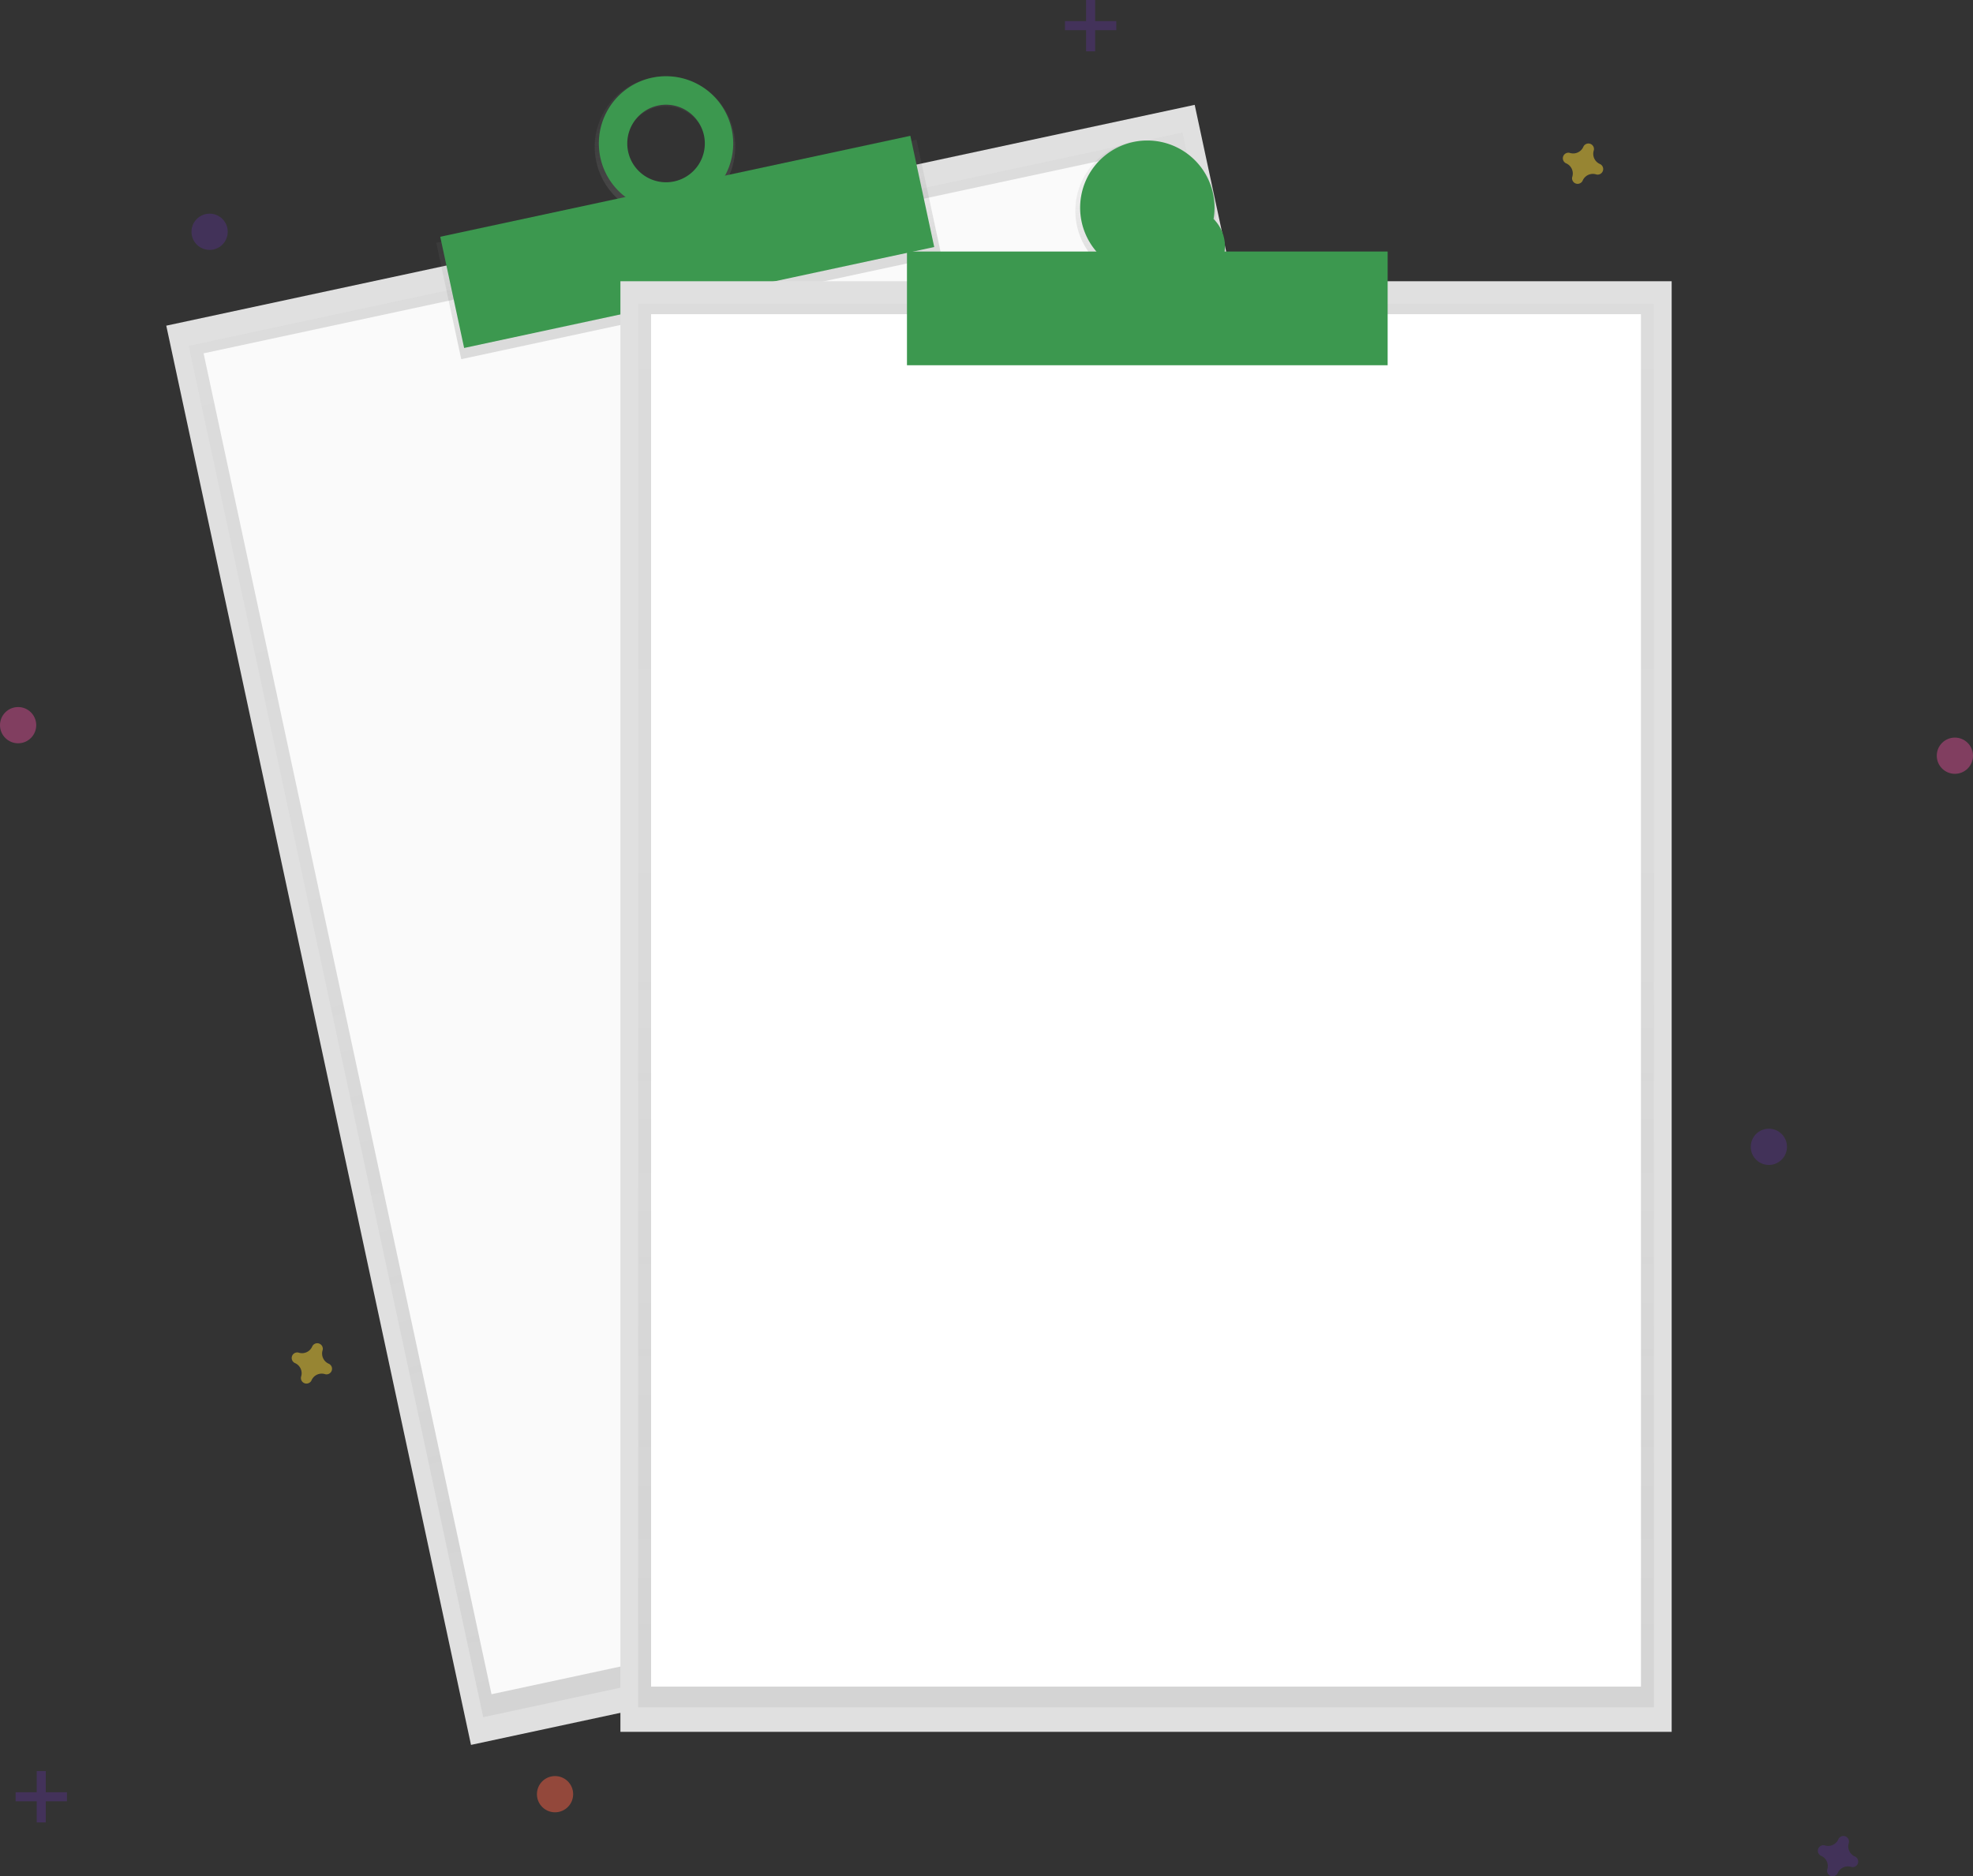 <svg id="undraw_no_data_qbuo" xmlns="http://www.w3.org/2000/svg" xmlns:xlink="http://www.w3.org/1999/xlink" width="204" height="194" viewBox="0 0 204 194">
  <rect x="0" y="0" width="204" height="194" fill="#333333" stroke="none"/>
  <defs>
    <linearGradient id="linear-gradient" x1="0.509" y1="0.997" x2="0.509" y2="-0.003" gradientUnits="objectBoundingBox">
      <stop offset="0" stop-color="gray" stop-opacity="0.251"/>
      <stop offset="0.54" stop-color="gray" stop-opacity="0.122"/>
      <stop offset="1" stop-color="gray" stop-opacity="0.102"/>
    </linearGradient>
    <linearGradient id="linear-gradient-2" x1="0.813" y1="0.841" x2="0.813" y2="-0.159" xlink:href="#linear-gradient"/>
    <linearGradient id="linear-gradient-3" x1="1.78" y1="0.849" x2="1.78" y2="-0.151" xlink:href="#linear-gradient"/>
    <linearGradient id="linear-gradient-4" x1="0.5" y1="1" x2="0.5" y2="0" xlink:href="#linear-gradient"/>
    <linearGradient id="linear-gradient-6" x1="0.5" y1="0.999" x2="0.5" y2="-0.001" xlink:href="#linear-gradient"/>
  </defs>
  <rect id="Rectangle_11325" data-name="Rectangle 11325" width="108.726" height="150.037" transform="matrix(0.978, -0.21, 0.21, 0.978, 17.192, 33.672)" fill="#e0e0e0"/>
  <g id="Group_22277" data-name="Group 22277" transform="translate(19.522 13.73)" opacity="0.5">
    <rect id="Rectangle_11326" data-name="Rectangle 11326" width="105.052" height="144.961" transform="matrix(0.978, -0.21, 0.21, 0.978, 0, 22.039)" fill="url(#linear-gradient)"/>
  </g>
  <rect id="Rectangle_11327" data-name="Rectangle 11327" width="102.378" height="141.755" transform="matrix(0.978, -0.21, 0.21, 0.978, 21.051, 36.533)" fill="#fafafa"/>
  <rect id="Rectangle_11328" data-name="Rectangle 11328" width="50.773" height="12.299" transform="matrix(0.978, -0.21, 0.21, 0.978, 45.108, 25.107)" fill="url(#linear-gradient-2)"/>
  <path id="Path_133664" data-name="Path 133664" d="M444.069,91.429a7.268,7.268,0,1,0,8.456,5.616A7.183,7.183,0,0,0,444.069,91.429Zm2.405,11.217a4.193,4.193,0,1,1,3.124-4.974,4.144,4.144,0,0,1-3.124,4.974Z" transform="translate(-376.661 -83.393)" fill="url(#linear-gradient-3)"/>
  <path id="Path_133700" data-name="Path 133700" d="M0,0H49.7V11.757H0Z" transform="matrix(0.978, -0.21, 0.21, 0.978, 45.52, 24.479)" fill="#3c984f"/>
  <path id="Path_133665" data-name="Path 133665" d="M444.346,91.428a6.947,6.947,0,1,0,8.25,5.335,6.947,6.947,0,0,0-8.25-5.335Zm2.3,10.72a4.009,4.009,0,1,1,3.079-4.76,4.009,4.009,0,0,1-3.079,4.76Z" transform="translate(-376.938 -83.392)" fill="#3c984f"/>
  <rect id="Rectangle_11330" data-name="Rectangle 11330" width="108.695" height="149.98" transform="translate(64.148 29.078)" fill="#e0e0e0"/>
  <g id="Group_22278" data-name="Group 22278" transform="translate(65.986 31.416)" opacity="0.5">
    <rect id="Rectangle_11331" data-name="Rectangle 11331" width="105.021" height="145.104" fill="url(#linear-gradient-4)"/>
  </g>
  <rect id="Rectangle_11332" data-name="Rectangle 11332" width="102.347" height="141.898" transform="translate(67.321 32.485)" fill="#fff"/>
  <rect id="Rectangle_11333" data-name="Rectangle 11333" width="50.773" height="12.299" transform="translate(93.242 26.533)" fill="url(#linear-gradient-4)"/>
  <path id="Path_133666" data-name="Path 133666" d="M645.418,118a7.27,7.27,0,1,0,7.1,7.268A7.184,7.184,0,0,0,645.418,118Zm0,11.461a4.193,4.193,0,1,1,4.094-4.193,4.144,4.144,0,0,1-4.094,4.174Z" transform="translate(-526.79 -103.472)" fill="url(#linear-gradient-6)"/>
  <path id="Path_133699" data-name="Path 133699" d="M0,0H49.7V11.757H0Z" transform="translate(93.777 26.006)" fill="#3c984f"/>
  <path id="Path_133667" data-name="Path 133667" d="M645.877,118a6.947,6.947,0,1,0,6.947,6.947A6.947,6.947,0,0,0,645.877,118Zm0,10.956a4.013,4.013,0,1,0,0-.012Z" transform="translate(-527.248 -103.472)" fill="#3c984f"/>
  <g id="Group_22279" data-name="Group 22279" transform="translate(1.614 183.116)" opacity="0.5">
    <rect id="Rectangle_11335" data-name="Rectangle 11335" width="0.935" height="5.305" transform="translate(2.184)" fill="#533281"/>
    <rect id="Rectangle_11336" data-name="Rectangle 11336" width="0.935" height="5.305" transform="translate(5.305 2.186) rotate(90)" fill="#533281"/>
  </g>
  <g id="Group_22280" data-name="Group 22280" transform="translate(110.115)" opacity="0.5">
    <rect id="Rectangle_11337" data-name="Rectangle 11337" width="0.935" height="5.305" transform="translate(2.184)" fill="#533281"/>
    <rect id="Rectangle_11338" data-name="Rectangle 11338" width="0.935" height="5.305" transform="translate(5.305 2.184) rotate(90)" fill="#533281"/>
  </g>
  <path id="Path_133668" data-name="Path 133668" d="M949.423,825.742a1.147,1.147,0,0,1-.639-1.385.553.553,0,0,0,.025-.127h0a.575.575,0,0,0-1.032-.381h0a.553.553,0,0,0-.065.112,1.147,1.147,0,0,1-1.385.639.56.56,0,0,0-.127-.025h0a.575.575,0,0,0-.381,1.032h0a.556.556,0,0,0,.112.065,1.146,1.146,0,0,1,.639,1.385.551.551,0,0,0-.025.127h0a.575.575,0,0,0,1.032.38h0a.554.554,0,0,0,.065-.112,1.147,1.147,0,0,1,1.385-.639.55.55,0,0,0,.127.025h0a.575.575,0,0,0,.381-1.032h0A.563.563,0,0,0,949.423,825.742Z" transform="translate(-757.633 -633.794)" fill="#533281" opacity="0.5"/>
  <path id="Path_133669" data-name="Path 133669" d="M315.013,620.682a1.147,1.147,0,0,1-.639-1.385.554.554,0,0,0,.025-.127h0a.575.575,0,0,0-1.032-.381h0a.554.554,0,0,0-.065.112,1.147,1.147,0,0,1-1.385.639.551.551,0,0,0-.127-.025h0a.575.575,0,0,0-.381,1.032h0a.554.554,0,0,0,.112.065,1.147,1.147,0,0,1,.639,1.385.551.551,0,0,0-.025.127h0a.575.575,0,0,0,1.032.381h0a.551.551,0,0,0,.065-.112,1.147,1.147,0,0,1,1.385-.639.542.542,0,0,0,.127.025h0a.575.575,0,0,0,.381-1.032h0A.556.556,0,0,0,315.013,620.682Z" transform="translate(-281.021 -479.682)" fill="#fdd835" opacity="0.5"/>
  <path id="Path_133670" data-name="Path 133670" d="M843.423,121.362a1.146,1.146,0,0,1-.639-1.385.551.551,0,0,0,.025-.127h0a.575.575,0,0,0-1.032-.381h0a.56.56,0,0,0-.065.112,1.147,1.147,0,0,1-1.385.639.551.551,0,0,0-.127-.025h0a.575.575,0,0,0-.381,1.032h0a.553.553,0,0,0,.112.065,1.147,1.147,0,0,1,.639,1.385.551.551,0,0,0-.025.127h0a.575.575,0,0,0,1.032.381h0a.557.557,0,0,0,.065-.112,1.147,1.147,0,0,1,1.385-.639.551.551,0,0,0,.127.025h0a.575.575,0,0,0,.381-1.032h0A.552.552,0,0,0,843.423,121.362Z" transform="translate(-677.999 -104.405)" fill="#fdd835" opacity="0.5"/>
  <circle id="Ellipse_1244" data-name="Ellipse 1244" cx="1.873" cy="1.873" r="1.873" transform="translate(200.254 76.261)" fill="#d14a8f" opacity="0.5"/>
  <circle id="Ellipse_1245" data-name="Ellipse 1245" cx="1.873" cy="1.873" r="1.873" transform="translate(55.516 183.631)" fill="#f55f44" opacity="0.5"/>
  <circle id="Ellipse_1246" data-name="Ellipse 1246" cx="1.873" cy="1.873" r="1.873" transform="translate(181.021 116.699)" fill="#533281" opacity="0.5"/>
  <circle id="Ellipse_1247" data-name="Ellipse 1247" cx="1.873" cy="1.873" r="1.873" transform="translate(19.8 22.091)" fill="#533281" opacity="0.5"/>
  <circle id="Ellipse_1248" data-name="Ellipse 1248" cx="1.873" cy="1.873" r="1.873" transform="translate(0 73.103)" fill="#d14a8f" opacity="0.5"/>
</svg>
